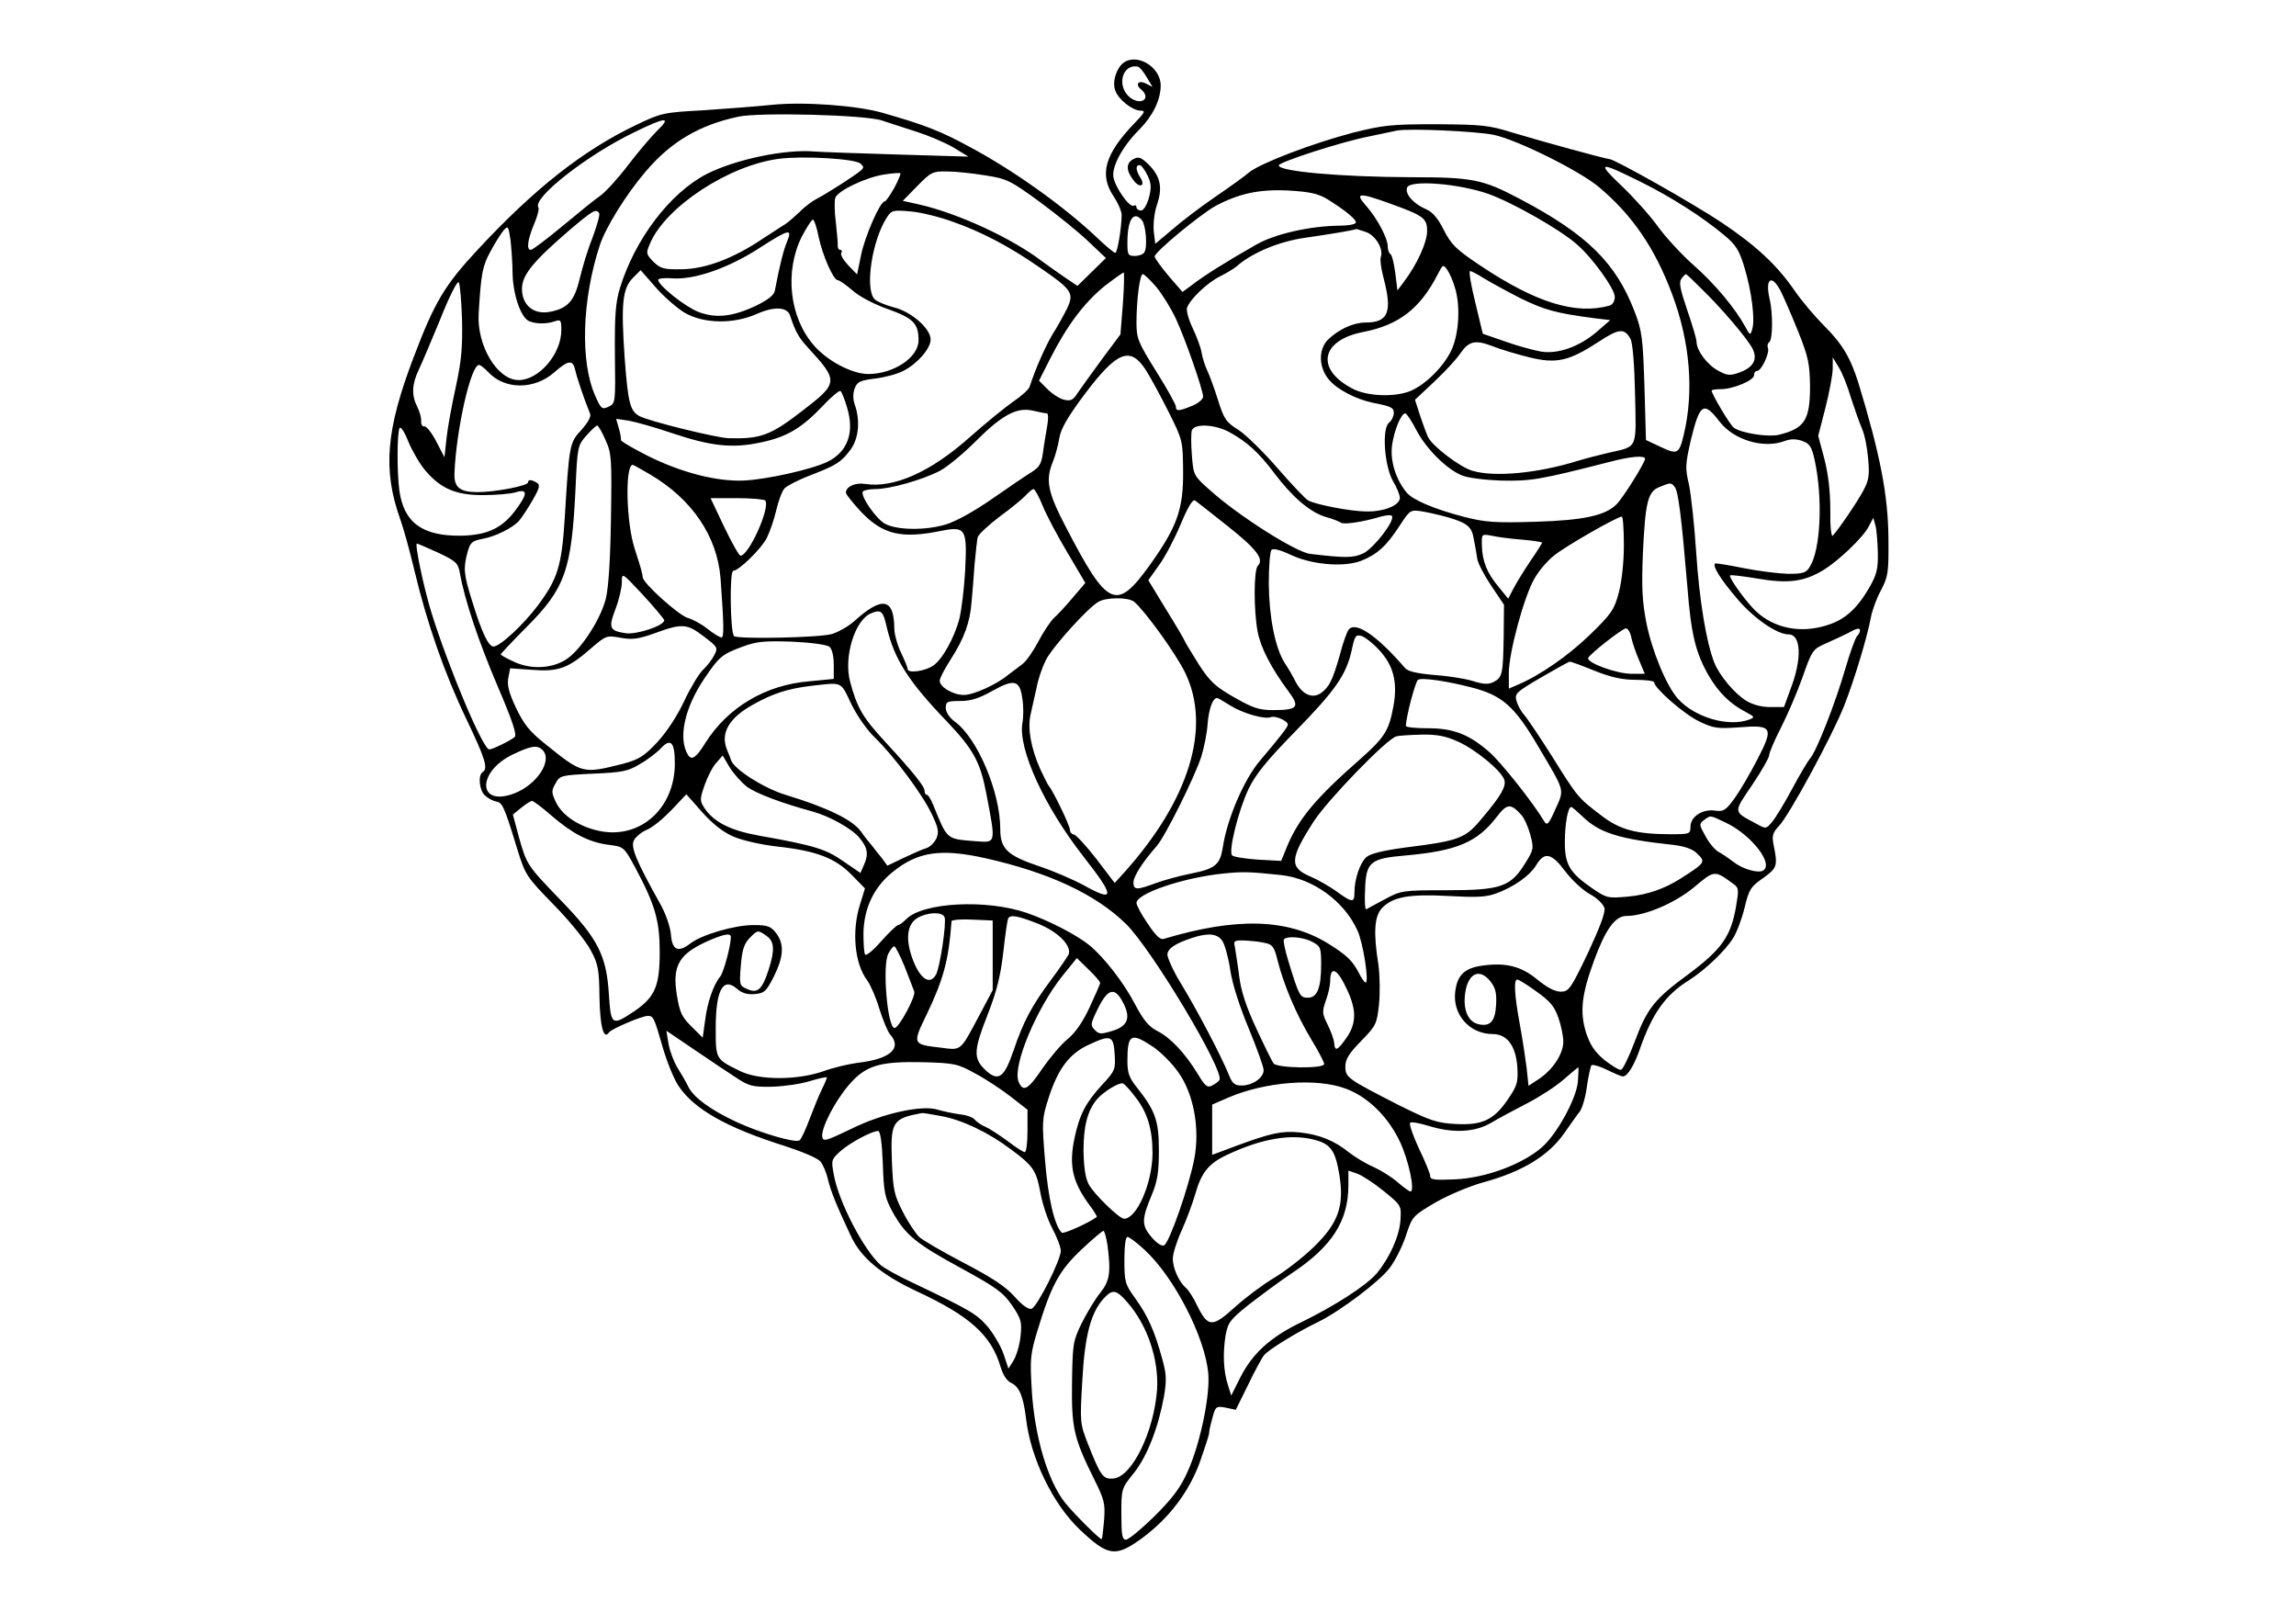 <?xml version="1.0" encoding="UTF-8" standalone="no"?>
<svg
   xmlns:dc="http://purl.org/dc/elements/1.1/"
   xmlns:cc="http://creativecommons.org/ns#"
   xmlns:rdf="http://www.w3.org/1999/02/22-rdf-syntax-ns#"
   xmlns:svg="http://www.w3.org/2000/svg"
   xmlns="http://www.w3.org/2000/svg"
   xmlns:sodipodi="http://sodipodi.sourceforge.net/DTD/sodipodi-0.dtd"
   xmlns:inkscape="http://www.inkscape.org/namespaces/inkscape"
   version="1.0"
   width="1052.362"
   height="744.094"
   viewBox="0 0 841.89 595.276"
   preserveAspectRatio="xMidYMid meet"
   id="svg2"
   inkscape:version="0.48.4 r9939"
   sodipodi:docname="hear.svg">
  <defs
     id="defs12" />
  <sodipodi:namedview
     pagecolor="#ffffff"
     bordercolor="#666666"
     borderopacity="1"
     objecttolerance="10"
     gridtolerance="10"
     guidetolerance="10"
     inkscape:pageopacity="0"
     inkscape:pageshadow="2"
     inkscape:window-width="640"
     inkscape:window-height="480"
     id="namedview10"
     showgrid="false"
     inkscape:zoom="0.35757576"
     inkscape:cx="1336.0225"
     inkscape:cy="-740.44021"
     inkscape:current-layer="svg2" />
  <g
     transform="matrix(0.111,0,0,-0.111,83.724,573.35)"
     id="g6"
     style="fill:#000000;stroke:none">
    <path
       d="m 2957,4958 c -24,-19 -38,-64 -27,-92 11,-30 57,-66 83,-66 18,0 15,-6 -20,-42 -98,-102 -117,-170 -68,-242 14,-21 25,-47 26,-59 0,-43 -14,-127 -21,-127 -4,0 -32,23 -61,51 -109,103 -274,221 -418,298 -99,54 -151,74 -291,114 -84,24 -261,37 -365,26 -49,-5 -152,-13 -227,-18 -131,-7 -139,-9 -222,-49 -174,-83 -335,-210 -521,-410 -111,-119 -144,-175 -213,-357 -92,-241 -102,-373 -44,-535 11,-30 32,-107 47,-170 41,-172 99,-339 171,-489 63,-132 73,-164 54,-176 -16,-10 -11,-61 8,-77 9,-9 26,-18 37,-20 20,-3 27,-17 70,-159 26,-83 29,-89 121,-183 52,-53 106,-120 121,-149 25,-46 28,-64 29,-156 2,-98 14,-142 32,-115 8,11 108,54 128,54 18,0 21,-6 49,-104 14,-48 37,-105 52,-127 51,-77 159,-138 349,-198 56,-18 109,-40 119,-51 9,-10 21,-38 26,-61 9,-37 26,-81 76,-187 33,-71 102,-128 218,-182 176,-82 245,-145 276,-249 8,-27 21,-47 35,-53 27,-13 40,-44 49,-117 15,-131 88,-282 177,-367 94,-89 118,-93 205,-30 90,66 157,154 193,254 16,46 30,88 30,95 0,7 5,29 11,50 10,37 12,39 44,33 l 33,-7 41,83 c 22,46 46,90 53,98 15,18 109,76 178,109 73,36 202,133 236,178 18,23 42,71 54,107 21,64 22,65 98,110 42,24 113,54 157,66 132,36 217,89 269,164 20,28 42,60 51,71 8,12 19,49 23,83 5,34 12,65 15,69 4,3 27,-3 51,-15 24,-12 48,-22 53,-22 15,0 38,38 56,91 41,117 84,178 161,226 54,34 122,99 147,140 12,19 29,64 38,101 14,59 20,69 61,97 47,34 49,40 34,113 -5,27 -2,38 19,60 34,36 175,296 215,397 33,84 76,226 88,291 4,22 18,62 33,89 24,46 26,59 25,170 -1,145 -27,278 -99,515 -27,85 -53,129 -114,190 -31,31 -74,82 -96,114 -59,86 -128,150 -243,227 -93,62 -353,209 -370,209 -11,0 -226,59 -322,88 -76,24 -102,26 -250,27 -149,0 -175,-3 -275,-28 -134,-35 -306,-101 -343,-131 -15,-13 -65,-49 -112,-81 -47,-32 -110,-80 -141,-107 l -57,-48 -5,42 c -2,25 2,62 11,88 19,56 11,93 -28,132 -25,24 -33,27 -50,18 -25,-13 -25,-38 0,-70 21,-28 41,-19 22,10 -15,24 -15,40 -2,40 6,0 17,-15 26,-33 13,-27 14,-41 5,-75 -7,-25 -18,-42 -26,-42 -8,0 -15,5 -15,11 0,5 -4,8 -9,5 -13,-8 -60,58 -67,93 -7,35 30,104 87,160 43,44 69,97 69,144 0,61 -78,108 -123,75 z m 77,-48 19,-32 -21,11 c -25,13 -38,-1 -17,-19 35,-29 1,-55 -36,-27 -46,36 -27,113 26,102 5,-1 18,-16 29,-35 z m -874,-143 c 25,-8 76,-25 114,-37 38,-12 92,-35 120,-51 l 51,-31 -235,7 c -129,4 -253,8 -275,10 -96,8 -259,-26 -354,-74 -121,-62 -237,-214 -287,-376 -15,-49 -18,-90 -17,-221 2,-160 2,-161 -21,-172 -22,-10 -25,-7 -44,36 -50,112 -44,317 15,497 19,58 86,167 151,243 83,98 176,154 307,182 69,15 423,6 475,-13 z m -744,-34 c -21,-21 -65,-73 -97,-115 -32,-42 -73,-87 -90,-99 -18,-12 -74,-58 -126,-101 -52,-43 -98,-78 -104,-78 -15,0 -10,35 11,85 11,26 18,51 14,56 -19,31 162,173 316,247 106,52 126,53 76,5 z m 2764,-13 c 77,-16 284,-119 347,-172 110,-92 185,-201 242,-353 60,-159 73,-323 39,-465 -15,-64 -21,-67 -76,-41 l -49,23 -5,177 c -5,159 -8,183 -32,246 -62,162 -157,256 -379,373 -123,65 -156,72 -361,72 -231,1 -436,19 -436,39 0,11 208,78 295,95 39,8 81,17 95,20 41,8 261,-2 320,-14 z m -2092,-95 c 12,-10 12,-14 0,-24 -19,-16 -109,-74 -142,-91 -16,-8 -43,-28 -59,-45 -17,-16 -38,-34 -47,-40 -9,-5 -43,-28 -76,-49 -97,-65 -188,-99 -266,-100 -60,-1 -70,2 -94,25 -24,25 -25,28 -11,60 51,121 261,259 427,280 79,10 252,0 268,-16 z m 2579,-61 c 100,-50 201,-114 274,-175 39,-32 50,-50 67,-106 24,-79 36,-173 26,-205 -6,-21 -7,-21 -23,8 -33,61 -100,141 -170,203 -40,35 -92,92 -117,126 -24,34 -78,95 -120,135 -86,82 -78,84 63,14 z m -2467,-19 c -14,-25 -28,-45 -32,-45 -15,0 -66,-117 -78,-178 l -13,-63 -29,30 c -16,17 -27,35 -23,41 3,5 2,10 -3,10 -6,0 -9,6 -9,13 1,6 -2,41 -6,77 -5,36 -5,73 -2,82 9,24 102,68 162,77 26,4 50,6 53,4 2,-2 -7,-24 -20,-48 z m 301,41 c 71,-11 83,-17 180,-88 57,-42 130,-101 161,-131 l 57,-54 -47,-46 -47,-46 -40,27 c -22,15 -56,39 -75,53 -102,78 -280,160 -408,189 l -54,12 48,49 c 45,46 51,49 99,48 27,0 84,-6 126,-13 z m 1661,-61 c 79,-28 238,-118 293,-167 52,-45 125,-147 125,-173 0,-14 -7,-26 -17,-29 -112,-31 -242,9 -424,130 -84,56 -99,71 -124,120 -20,40 -38,60 -60,69 -41,18 -69,50 -61,71 10,26 171,13 268,-21 z m -534,-16 c 63,-39 102,-71 96,-80 -3,-5 -26,-9 -52,-9 -98,-1 -215,-27 -277,-63 -97,-55 -173,-103 -209,-131 l -34,-25 -46,53 c -25,30 -46,59 -46,64 0,15 149,138 201,167 77,41 144,56 242,51 68,-4 96,-10 125,-27 z m 204,-14 c 117,-42 128,-50 128,-93 0,-37 -33,-110 -77,-168 l -21,-28 -7,57 c -4,31 -11,60 -16,63 -5,3 -9,14 -9,25 0,27 -34,92 -71,134 -39,44 -25,45 73,10 z m -2607,-34 c 3,-5 -7,-40 -21,-78 -15,-37 -34,-99 -43,-137 -18,-76 -40,-100 -101,-111 -52,-9 -90,23 -90,76 0,46 36,90 159,196 76,64 86,70 96,54 z m 1165,-27 c 98,-34 189,-82 290,-152 108,-74 115,-85 90,-137 -11,-22 -32,-60 -48,-85 -23,-39 -56,-113 -75,-172 -3,-9 -27,-31 -54,-49 -26,-18 -91,-71 -143,-117 -130,-116 -252,-170 -347,-155 -32,5 -63,-9 -63,-29 0,-5 23,-34 51,-64 71,-74 132,-89 264,-62 81,16 86,7 79,-131 -3,-58 -12,-130 -19,-159 -16,-62 -57,-137 -88,-156 -27,-18 -82,-25 -83,-11 0,6 -10,30 -22,55 -12,25 -22,61 -22,80 -1,100 -40,107 -132,24 -20,-18 -54,-37 -75,-43 -44,-12 -305,-17 -322,-7 -13,8 -16,216 -3,216 18,0 94,74 111,109 10,20 24,61 31,91 7,30 19,63 27,72 9,9 47,29 87,44 85,33 100,42 132,85 26,36 32,94 14,146 -7,19 -7,38 -1,55 8,22 18,27 68,33 32,4 74,15 94,26 45,23 89,73 89,103 0,36 -64,92 -121,106 -27,7 -56,19 -64,27 -33,33 -9,195 41,271 15,23 20,24 78,19 34,-3 95,-18 136,-33 z m 628,4 c 13,-16 19,-89 8,-106 -4,-7 -18,-12 -32,-12 -22,0 -24,4 -24,43 0,77 20,108 48,75 z m -1068,-55 c 13,-62 49,-143 63,-143 5,0 27,-15 49,-34 22,-20 74,-47 118,-62 83,-30 100,-47 100,-103 0,-56 -82,-111 -166,-111 -54,0 -137,44 -181,96 -80,93 -96,244 -38,359 16,30 32,55 36,55 4,0 13,-26 19,-57 z M 939,4260 c 2,-70 28,-146 56,-156 22,-9 57,-9 83,0 20,7 22,4 22,-29 0,-79 -74,-165 -141,-165 -71,0 -139,115 -132,221 8,134 13,156 39,204 15,28 34,58 43,69 15,17 16,15 23,-30 3,-27 7,-78 7,-114 z m 2819,139 c 32,-11 59,-57 49,-83 -3,-8 1,-38 9,-68 30,-114 16,-148 -60,-148 -40,0 -89,-23 -124,-57 -32,-33 -30,-92 4,-132 27,-32 88,-64 145,-76 61,-12 69,-16 69,-34 0,-10 -7,-25 -16,-32 -24,-20 -15,-144 14,-194 12,-20 22,-44 22,-54 0,-25 -53,-46 -110,-45 -50,0 -165,22 -192,36 -9,4 -55,53 -102,107 -47,54 -105,111 -130,127 -40,25 -47,35 -67,99 -12,38 -28,82 -35,96 -7,15 -16,41 -19,60 -3,18 -17,55 -30,82 -13,27 -21,57 -18,66 10,28 66,82 108,103 22,11 47,26 55,33 52,46 142,83 227,95 85,12 167,26 169,29 1,0 15,-4 32,-10 z m -1912,-31 c -12,-28 -24,-76 -41,-164 -3,-14 -24,-30 -61,-48 -78,-37 -133,-43 -191,-21 -44,17 -133,88 -133,106 0,5 22,7 48,5 71,-5 182,33 283,98 101,65 113,68 95,24 z m 2206,-153 c 19,-61 13,-154 -12,-207 -25,-53 -85,-113 -135,-134 -51,-21 -142,-18 -190,7 -125,64 -107,161 35,188 117,23 187,77 245,190 17,33 18,34 31,16 8,-11 20,-38 26,-60 z m -2544,-83 c 63,-36 161,-38 239,-3 57,25 100,23 109,-7 17,-51 27,-70 57,-103 104,-113 104,-118 -20,-213 -102,-79 -136,-91 -241,-88 -43,2 -262,56 -294,73 -31,17 -38,44 -49,196 -12,176 -7,226 28,261 l 25,25 50,-57 c 27,-31 71,-69 96,-84 z m 1447,29 -8,-100 -61,-82 c -33,-45 -69,-95 -80,-111 -15,-24 -23,-28 -45,-23 -14,3 -39,19 -55,35 l -28,28 37,73 c 56,110 112,184 179,239 34,26 63,47 64,45 2,-2 1,-49 -3,-104 z m 1193,85 c 21,-13 76,-43 121,-66 78,-38 115,-49 246,-66 l 50,-6 -45,-39 c -56,-48 -127,-74 -183,-65 -23,4 -76,18 -118,33 l -75,26 -25,104 c -14,57 -22,103 -17,103 5,0 25,-11 46,-24 z m -1083,-28 c 20,-24 49,-71 65,-105 32,-69 90,-236 90,-258 0,-8 -16,-22 -36,-30 -44,-18 -54,-19 -54,-2 0,6 -29,59 -65,116 -60,96 -65,109 -65,160 0,76 11,161 21,161 4,0 24,-19 44,-42 z m 1801,-6 c 69,-67 151,-164 169,-198 18,-36 3,-63 -46,-80 -29,-10 -39,-9 -69,8 -35,19 -70,66 -70,95 0,9 -14,56 -31,105 -24,71 -28,92 -18,104 6,8 13,14 14,14 2,0 25,-22 51,-48 z M 772,4110 c 2,-92 -2,-136 -20,-220 -13,-58 -27,-134 -31,-170 l -7,-65 -27,52 c -15,29 -33,52 -40,50 -6,-1 -11,7 -10,18 1,10 -5,31 -13,47 -19,37 -18,74 5,122 11,23 43,99 72,169 28,71 55,125 60,120 4,-4 9,-60 11,-123 z m 4357,92 c 10,-20 36,-80 57,-132 33,-83 38,-105 39,-180 0,-113 -18,-140 -104,-161 -35,-8 -125,6 -148,24 -12,8 -73,111 -73,122 0,3 13,5 30,5 41,0 110,29 110,46 0,8 4,14 10,14 14,0 42,59 36,76 -3,7 -1,16 4,19 12,7 13,97 1,145 -15,67 8,81 38,22 z m -497,-156 c 7,-13 13,-85 15,-183 4,-184 10,-171 -87,-193 -30,-7 -77,-19 -103,-27 -132,-41 -273,-54 -346,-33 -41,11 -134,82 -148,112 -6,13 -18,46 -27,73 l -16,50 64,60 c 35,33 73,74 85,92 29,42 49,47 107,25 27,-11 82,-27 122,-37 90,-22 131,-12 228,51 68,45 86,46 106,10 z M 3031,3943 c 17,-27 51,-90 76,-140 46,-92 46,-94 47,-195 1,-125 -20,-183 -110,-309 -111,-154 -139,-141 -278,127 -60,115 -67,154 -42,215 8,19 17,53 21,77 5,31 27,69 82,143 109,145 152,162 204,82 z m 2329,-91 c 12,-37 28,-82 36,-101 9,-19 18,-64 21,-101 5,-55 2,-72 -16,-105 -20,-38 -83,-130 -101,-149 -5,-5 -9,33 -8,85 0,63 -7,119 -20,170 l -20,75 24,93 c 13,51 24,110 24,130 l 0,36 20,-33 c 11,-17 29,-62 40,-100 z m -4214,91 c 5,-24 29,-95 49,-144 4,-10 -7,-29 -29,-54 -39,-42 -40,-47 -55,-295 -10,-156 -24,-198 -89,-285 -48,-64 -125,-135 -146,-135 -17,0 -39,47 -70,148 -29,92 -30,110 -16,163 9,32 15,38 47,44 46,8 103,37 124,61 9,11 29,41 44,67 23,40 26,51 14,58 -18,11 -29,11 -29,1 0,-11 -107,-32 -167,-32 -59,0 -78,16 -76,63 6,144 54,357 81,357 5,0 19,-11 32,-25 54,-57 151,-57 216,0 48,42 62,43 70,8 z m 898,-124 c 25,-82 2,-145 -63,-178 -52,-26 -205,-60 -281,-63 -89,-3 -205,27 -315,82 -49,25 -89,48 -88,52 1,4 -2,22 -7,39 l -9,31 41,-6 c 23,-4 87,-22 143,-41 131,-44 200,-51 294,-31 86,18 135,47 206,122 27,29 53,50 57,48 4,-3 14,-27 22,-55 z m 660,-19 c 5,0 5,-19 1,-42 -4,-24 -11,-63 -14,-88 -5,-37 -12,-48 -39,-65 -18,-11 -77,-51 -130,-88 -59,-41 -119,-74 -152,-84 -67,-20 -160,-19 -200,2 -29,15 -83,92 -74,107 3,4 22,8 42,8 47,0 154,30 212,60 25,13 78,57 119,98 88,88 136,113 189,101 20,-5 41,-9 46,-9 z m 2222,-27 c 47,-61 146,-91 216,-64 19,7 37,7 57,0 25,-9 31,-18 41,-62 28,-128 20,-298 -16,-354 -12,-20 -23,-23 -72,-23 -31,1 -97,9 -147,19 -49,10 -92,17 -94,15 -9,-8 19,-53 74,-117 54,-64 131,-117 169,-117 42,0 45,-82 6,-182 l -21,-58 -46,0 c -29,0 -58,8 -79,21 -38,23 -88,83 -105,125 -27,68 -50,210 -60,364 -6,91 -17,192 -24,225 -13,55 -12,67 7,150 29,118 42,126 94,58 z m -1001,-29 c 32,-61 99,-128 150,-149 19,-8 75,-15 131,-17 97,-2 127,3 354,61 71,19 120,23 120,11 0,-12 -71,-127 -94,-150 -36,-37 -107,-53 -267,-58 -136,-4 -166,-2 -240,17 -95,25 -167,55 -187,80 -36,44 -54,104 -48,154 7,51 30,107 44,107 4,0 21,-25 37,-56 z M 651,3611 c 51,-60 101,-81 190,-81 41,0 89,4 107,9 42,13 42,-4 -1,-61 -43,-57 -92,-80 -176,-82 -129,-2 -191,42 -206,149 -8,59 -8,193 1,207 4,5 17,-15 29,-46 13,-31 38,-74 56,-95 z m 595,101 c 20,-44 21,-61 18,-257 -2,-138 -8,-230 -17,-267 -16,-64 -75,-158 -123,-195 -46,-35 -118,-41 -177,-15 -26,12 -47,23 -47,26 0,2 37,42 83,88 130,130 151,189 164,462 6,135 7,140 36,173 16,18 32,33 36,33 3,-1 16,-22 27,-48 z m 2059,27 c 59,-32 98,-67 150,-136 60,-80 119,-130 170,-145 22,-6 45,-15 50,-19 10,-7 72,2 132,20 18,5 35,6 37,2 10,-16 -60,-106 -94,-123 -34,-16 -59,-16 -177,-2 -47,6 -237,126 -331,211 -53,47 -54,49 -59,115 -3,37 -3,74 0,82 9,23 74,20 122,-5 z M 1392,3599 c 140,-82 223,-205 234,-344 11,-153 12,-195 3,-195 -6,0 -27,13 -47,29 -20,16 -49,31 -63,35 -28,6 -148,114 -150,134 -2,16 -2,18 -27,96 -28,87 -32,276 -6,276 2,0 27,-14 56,-31 z m 3386,-42 c 12,-14 23,-106 42,-332 12,-154 27,-215 69,-289 33,-57 72,-96 125,-123 28,-15 29,-17 11,-24 -68,-26 -180,6 -236,68 -38,42 -86,157 -105,253 -13,68 -16,114 -11,231 8,166 16,201 55,216 37,15 38,15 50,0 z m -2088,-62 c 12,-30 49,-100 82,-155 l 59,-100 -41,-48 c -22,-26 -50,-57 -63,-68 -12,-12 -36,-48 -52,-79 -17,-32 -40,-65 -53,-74 -12,-9 -32,-24 -45,-34 -38,-32 -115,-67 -147,-67 -36,0 -80,26 -80,47 0,8 16,39 36,70 45,70 64,123 69,188 3,28 7,84 10,125 4,41 8,83 11,92 3,9 35,39 72,67 37,27 76,59 86,70 11,12 22,21 26,21 4,0 18,-25 30,-55 z m -916,17 c 16,-26 -55,-182 -82,-182 -5,0 -29,43 -54,95 l -45,95 88,0 c 48,0 90,-4 93,-8 z m 1528,-85 c 96,-76 120,-109 99,-130 -14,-14 -14,-147 -1,-217 10,-54 45,-121 102,-198 39,-52 31,-62 -51,-62 -46,0 -67,7 -128,42 -62,35 -80,52 -116,107 -23,37 -44,71 -46,76 -2,6 -30,54 -63,107 l -59,97 35,49 c 20,27 52,88 72,136 25,59 40,84 48,78 6,-4 55,-43 108,-85 z m 726,30 c 67,-20 80,-31 87,-76 4,-20 9,-48 11,-63 3,-15 24,-55 47,-89 l 41,-61 -1,-102 c -2,-126 -4,-138 -33,-153 -18,-9 -33,-8 -69,3 -25,8 -83,17 -128,20 -57,5 -87,12 -96,23 -92,107 -163,155 -186,127 -5,-6 -19,-43 -29,-83 -24,-84 -35,-107 -63,-127 -28,-19 -61,-5 -83,37 -9,18 -25,46 -36,62 -32,50 -52,152 -53,263 0,56 4,106 9,111 5,6 29,0 61,-15 70,-34 177,-43 235,-21 53,21 84,49 128,117 32,49 35,52 69,47 20,-3 60,-12 89,-20 z m 582,-92 c 0,-58 -7,-120 -17,-158 -15,-56 -24,-69 -95,-138 -71,-69 -166,-135 -240,-166 l -28,-12 0,52 c 0,67 51,255 85,312 14,25 43,59 65,76 37,30 206,127 223,128 4,1 7,-42 7,-94 z m 839,-25 c 1,-54 -4,-73 -28,-115 -44,-76 -87,-112 -155,-129 -87,-23 -174,0 -231,62 -34,37 -79,101 -74,107 3,2 45,-3 93,-11 99,-17 152,-10 216,29 50,31 129,106 148,142 l 16,30 7,-25 c 4,-14 7,-54 8,-90 z m -1176,43 c 37,-3 67,-8 67,-10 0,-2 -17,-29 -39,-61 -21,-31 -46,-72 -56,-91 l -17,-33 -31,38 c -39,46 -55,86 -56,138 -1,38 -1,38 32,32 17,-4 62,-10 100,-13 z M 693,3340 c 59,-28 66,-34 72,-68 16,-90 63,-229 125,-374 48,-112 64,-160 56,-167 -16,-13 -74,-41 -84,-41 -21,0 -136,274 -192,455 -25,82 -55,225 -47,225 3,0 34,-14 70,-30 z m 747,-223 c 1,-18 -93,-49 -128,-43 -53,8 -57,17 -33,80 12,31 21,71 21,89 0,32 0,32 70,-43 38,-41 69,-79 70,-83 z m 1552,61 c 35,-29 138,-171 169,-235 87,-180 14,-420 -203,-661 l -30,-33 -61,80 c -34,44 -68,80 -74,80 -7,1 -13,8 -13,16 0,14 -58,133 -70,145 -3,3 -15,28 -28,55 -31,71 -42,133 -32,180 5,22 14,62 20,89 5,28 19,68 30,90 21,43 140,175 175,194 27,15 98,15 117,0 z m -817,-84 c 25,-106 71,-179 201,-314 85,-90 108,-131 128,-236 32,-168 33,-162 -37,-157 -96,8 -91,3 -139,121 -7,17 -16,32 -20,32 -5,0 -8,6 -8,13 0,15 -36,60 -129,161 -75,81 -94,113 -117,200 -22,82 16,205 70,226 32,13 39,8 51,-46 z m -604,-31 c 46,-35 47,-37 34,-62 -7,-14 -24,-36 -38,-49 -13,-13 -41,-59 -62,-104 -23,-49 -58,-102 -89,-135 -43,-46 -60,-56 -111,-70 -135,-34 -135,-34 -258,65 -53,42 -71,66 -97,120 -23,49 -30,75 -25,99 l 6,31 72,-5 c 87,-7 120,5 194,70 51,44 53,44 98,36 39,-7 58,-5 114,15 90,33 106,32 162,-11 z m 3064,-5 c 4,-18 16,-52 26,-75 l 18,-43 -45,0 c -47,0 -147,36 -142,52 5,13 112,97 125,98 6,0 15,-14 18,-32 z m 755,24 c 0,-4 -4,-12 -10,-18 -5,-5 -23,-54 -39,-109 -32,-111 -95,-272 -116,-295 -7,-8 -34,-53 -59,-100 -25,-47 -55,-96 -66,-109 -20,-24 -21,-24 -53,-6 -77,41 -76,35 -13,128 31,46 56,90 56,98 0,8 17,48 38,89 21,41 54,117 72,168 32,91 34,93 79,113 25,11 57,26 71,33 30,17 40,19 40,8 z m -1589,-63 c 48,-51 62,-107 48,-185 -15,-82 -29,-104 -110,-176 -145,-127 -203,-196 -241,-287 l -20,-49 -76,4 c -42,3 -81,9 -86,14 -13,13 20,147 54,219 23,48 59,93 154,190 134,137 169,188 187,269 10,47 13,52 32,47 12,-4 38,-24 58,-46 z m -1815,10 c 8,-7 14,-30 14,-59 l 0,-47 -82,-8 c -144,-12 -268,-86 -342,-203 -30,-49 -45,-59 -57,-41 -34,54 -13,155 54,254 49,72 57,79 127,105 46,17 72,19 163,16 63,-3 114,-10 123,-17 z m 2527,-79 c 55,-22 92,-30 136,-30 34,0 61,-4 61,-8 0,-19 98,-105 148,-129 48,-23 60,-25 132,-20 111,9 116,0 61,-106 -23,-45 -57,-103 -75,-128 -30,-41 -37,-45 -65,-41 -41,6 -81,-20 -81,-53 0,-24 -3,-25 -62,-25 -117,0 -171,14 -234,63 -75,57 -77,59 -163,197 -40,63 -81,124 -91,135 -10,11 -21,32 -25,46 -6,24 0,29 82,77 48,28 91,52 95,52 3,0 40,-13 81,-30 z m -407,-55 c 102,-26 143,-62 221,-195 90,-152 87,-140 57,-207 -23,-52 -28,-56 -38,-39 -35,59 -142,194 -180,227 -66,58 -118,79 -203,79 -40,0 -73,3 -73,8 0,28 31,146 40,152 13,8 95,-4 176,-25 z m -1483,-38 c 4,-24 4,-60 0,-80 -14,-87 73,-276 202,-441 105,-134 105,-153 -2,-93 -32,17 -98,46 -147,62 -103,35 -126,57 -126,122 0,122 -75,299 -149,354 -19,14 -31,32 -31,46 0,21 5,23 48,23 35,0 63,9 107,34 72,40 90,35 98,-27 z m -566,-15 c 18,-38 52,-87 78,-112 65,-63 159,-190 189,-254 22,-46 24,-59 15,-80 -7,-14 -21,-28 -33,-32 -12,-3 -45,-18 -75,-32 l -54,-26 -18,25 c -11,13 -25,31 -31,39 -7,8 -25,30 -39,50 -28,38 -110,78 -248,120 -70,21 -170,84 -180,114 -2,6 -8,22 -14,36 -22,54 7,104 86,148 66,37 116,53 192,62 105,12 97,16 132,-58 z m 1253,-7 c 42,-26 114,-47 135,-38 15,5 55,-13 55,-25 0,-8 -26,-41 -92,-119 -53,-62 -109,-193 -123,-287 -9,-57 -25,-70 -105,-86 -36,-7 -87,-21 -115,-31 -64,-24 -75,-24 -75,2 0,20 31,68 76,119 28,31 125,226 148,296 9,29 19,77 21,109 4,49 17,85 31,85 3,0 22,-11 44,-25 z m 752,-119 c 58,-26 143,-96 153,-126 7,-21 -10,-52 -70,-123 -58,-71 -74,-78 -258,-101 -73,-10 -115,-20 -128,-32 -21,-19 -39,-73 -39,-116 0,-35 -7,-35 -59,3 -24,17 -62,39 -86,49 -71,30 -69,59 11,183 47,72 241,272 272,280 9,3 47,5 84,6 51,1 80,-5 120,-23 z m -2587,-74 c -1,-146 -113,-247 -245,-222 -68,13 -126,50 -148,96 -15,32 -15,38 -1,62 14,26 18,27 124,32 96,4 116,8 155,32 25,14 56,38 69,52 33,35 46,20 46,-52 z m -437,46 c 34,-34 -18,-114 -93,-143 -123,-47 -125,73 -2,130 59,28 78,30 95,13 z m 675,-121 c 29,-22 117,-55 217,-82 55,-15 129,-56 154,-86 28,-33 32,-55 15,-92 l -11,-25 -57,39 c -57,40 -96,52 -276,84 -96,17 -151,45 -182,91 -16,25 -16,29 1,78 10,28 27,61 39,73 l 20,23 23,-39 c 13,-21 39,-50 57,-64 z m -44,-165 c 27,-12 92,-27 147,-33 127,-14 189,-38 243,-93 l 44,-45 -16,-52 c -28,-87 -19,-195 23,-251 11,-15 30,-58 41,-96 12,-37 27,-74 35,-83 41,-46 0,-82 -107,-94 -30,-4 -81,-16 -114,-28 -86,-30 -213,-30 -275,1 -80,39 -80,39 -80,140 0,128 24,172 71,131 16,-14 34,-19 58,-17 32,3 38,9 63,58 33,66 35,108 7,144 -17,22 -28,26 -74,26 -63,0 -172,-32 -209,-61 -40,-31 -60,-22 -64,30 -2,25 -17,67 -32,95 -83,148 -102,194 -90,216 6,12 26,28 43,35 18,7 54,37 81,65 l 49,52 53,-60 c 35,-39 70,-66 103,-80 z m -601,69 c 70,-60 122,-87 188,-96 50,-6 51,-7 87,-73 67,-125 82,-177 82,-282 0,-111 -16,-147 -80,-192 -79,-53 -81,-51 -88,55 -8,127 -37,183 -157,307 -114,118 -114,119 -140,210 l -20,75 27,22 c 16,13 32,23 36,23 5,0 34,-22 65,-49 z m 3204,2 c 9,-10 22,-39 29,-65 12,-45 11,-49 -17,-94 -48,-78 -81,-89 -259,-89 -148,0 -151,-1 -205,-30 -30,-16 -58,-31 -61,-33 -4,-2 -6,27 -4,63 3,94 16,105 136,115 166,15 234,43 298,126 35,46 47,47 83,7 z m 201,-4 c 56,-55 122,-75 298,-94 36,-4 64,-13 78,-26 33,-31 32,-32 -54,-87 -53,-33 -108,-52 -171,-58 -67,-6 -71,-5 -118,27 -74,51 -91,78 -91,152 0,60 10,117 21,117 3,0 19,-14 37,-31 z m 474,-21 c 84,-40 159,-136 123,-158 -17,-10 -69,5 -100,30 -14,11 -35,25 -46,31 -12,6 -32,29 -44,52 -22,39 -22,41 -5,54 23,16 17,17 72,-9 z M 2500,2331 c 210,-47 365,-119 465,-217 85,-83 327,-487 309,-516 -3,-5 -13,-12 -24,-18 -16,-8 -23,-3 -48,39 -43,70 -90,119 -133,141 -29,15 -46,36 -73,87 -38,73 -102,155 -151,196 -42,34 -132,81 -207,107 -133,46 -343,35 -398,-20 -11,-11 -23,-20 -27,-20 -5,0 -29,-23 -55,-52 -25,-29 -50,-50 -54,-46 -4,4 -6,37 -6,72 2,82 34,150 95,200 83,68 159,80 307,47 z m 1916,-43 c 22,-29 58,-63 82,-76 24,-13 44,-33 48,-46 3,-15 -15,-63 -55,-149 -57,-119 -63,-127 -90,-127 -19,0 -45,14 -77,40 -53,44 -104,57 -182,46 -58,-8 -82,-31 -89,-85 -10,-76 47,-141 124,-141 47,0 76,-39 81,-108 3,-51 0,-62 -30,-106 -47,-70 -86,-88 -174,-83 -61,3 -84,11 -185,61 -172,88 -179,92 -179,129 0,24 12,43 52,84 49,50 52,56 59,120 4,38 3,97 -2,133 -17,107 -13,159 12,186 35,37 89,47 219,40 90,-5 124,-4 157,8 58,21 112,58 134,95 27,44 50,39 95,-21 z m -937,-13 c 105,-12 207,-86 251,-183 19,-41 39,-172 27,-172 -4,0 -14,15 -23,33 -21,40 -40,58 -101,96 -135,83 -304,87 -544,15 -11,-3 -27,13 -52,51 -21,30 -37,61 -37,68 0,31 152,83 285,97 69,7 88,6 194,-5 z m 1494,-30 c 17,-12 17,-19 7,-77 -17,-96 -48,-139 -155,-219 -115,-84 -138,-114 -180,-226 -18,-48 -38,-89 -44,-91 -6,-2 -30,13 -55,32 -33,28 -47,49 -61,91 -21,68 -15,125 27,239 37,101 69,146 106,146 61,0 160,42 224,95 68,57 67,57 131,10 z M 2366,2136 c 7,-18 -15,-165 -28,-189 -19,-36 -51,-17 -75,44 -28,71 -22,123 16,144 34,18 80,19 87,1 z m 310,-22 c 66,-27 110,-72 100,-101 -3,-6 -29,-45 -59,-85 -64,-86 -91,-138 -123,-232 -32,-94 -52,-106 -98,-60 -35,36 -33,63 13,180 29,74 42,126 51,204 6,57 14,108 16,112 8,13 31,9 100,-18 z m -151,-104 0,-115 -43,-81 c -65,-122 -59,-118 -128,-109 -95,11 -95,11 -46,112 55,115 72,179 81,306 1,4 31,7 69,5 l 67,-3 0,-115 z m -747,64 c 26,-18 28,-47 6,-114 -21,-64 -36,-77 -71,-61 -25,11 -25,14 -20,77 4,50 10,71 28,90 27,28 28,29 57,8 z m -118,-4 c 0,-28 -24,-117 -35,-130 -22,-26 -43,-86 -50,-145 l -8,-57 -37,37 c -32,31 -39,47 -48,102 -17,101 7,140 113,185 46,19 65,22 65,8 z m 1624,-13 c 8,-12 20,-56 26,-97 7,-46 31,-120 61,-192 27,-65 49,-127 49,-137 0,-26 -37,-51 -73,-51 -23,0 -31,7 -43,38 -27,65 -100,204 -153,292 -29,46 -50,94 -49,104 3,20 26,35 83,54 52,17 83,14 99,-11 z m 296,-2 c 28,-15 30,-19 30,-75 0,-78 -13,-110 -44,-110 -26,0 -29,6 -64,120 -11,36 -18,68 -15,72 7,13 62,9 93,-7 z m -156,-4 c 26,-5 31,-13 43,-61 20,-78 60,-174 110,-257 24,-39 43,-76 43,-82 0,-16 -155,-14 -167,2 -5,6 -31,59 -57,115 -34,73 -51,125 -57,175 -5,40 -12,82 -14,95 -5,20 -2,22 32,21 21,-1 51,-4 67,-8 z m -1190,-78 c 15,-38 29,-75 32,-83 5,-16 -51,-120 -65,-120 -24,0 -41,207 -21,245 7,14 16,25 20,25 3,0 19,-30 34,-67 z m 646,-54 c 0,-4 -16,-40 -35,-81 -23,-49 -47,-84 -73,-105 -21,-17 -58,-61 -83,-97 -47,-70 -64,-80 -79,-42 -19,52 59,240 146,349 l 47,58 38,-37 c 22,-21 39,-41 39,-45 z m 816,-23 c 31,-67 31,-110 -2,-158 -30,-43 -39,-47 -41,-17 -1,12 -11,39 -22,61 -18,36 -18,43 -5,80 8,22 14,50 14,63 0,53 24,41 56,-29 z m 474,27 c 16,-21 20,-38 18,-76 -3,-56 -20,-74 -60,-64 -34,9 -50,49 -42,104 10,65 48,82 84,36 z m 152,-33 c 45,-32 59,-49 72,-87 9,-25 16,-61 16,-78 0,-40 -34,-92 -80,-123 l -35,-23 -6,58 c -4,32 -14,98 -23,147 -18,98 -20,146 -8,146 5,0 34,-18 64,-40 z m -1368,-33 c 28,-51 19,-80 -32,-96 -39,-12 -46,-12 -60,3 -15,15 -14,20 11,71 32,65 55,71 81,22 z M 1679,1605 c 41,-27 54,-30 116,-29 39,1 94,9 124,18 30,9 56,15 58,13 1,-2 -6,-19 -16,-39 -10,-20 -28,-65 -41,-99 -13,-35 -28,-67 -33,-70 -14,-10 -131,25 -207,60 -88,41 -142,81 -160,116 -8,17 -25,46 -37,65 -12,20 -25,55 -29,79 l -7,42 93,-63 c 51,-35 113,-76 139,-93 z m 1249,78 c 3,-50 1,-55 -41,-100 -55,-60 -75,-98 -92,-178 -19,-91 -6,-145 52,-223 14,-18 23,-35 22,-36 -23,-18 -111,-58 -116,-52 -24,24 -45,114 -55,238 -11,131 -10,139 12,208 31,96 69,146 133,175 73,34 81,30 85,-32 z m 125,26 c 26,-17 64,-55 85,-85 51,-71 72,-186 53,-286 -18,-93 -83,-279 -100,-286 -9,-3 -25,8 -42,28 -33,39 -32,59 2,140 18,43 23,74 23,145 0,98 -11,131 -73,209 -25,31 -31,48 -31,87 0,89 12,95 83,48 z m -586,-89 c 34,-18 87,-53 118,-77 l 55,-43 0,-70 c 0,-39 -4,-70 -9,-70 -5,0 -30,16 -56,36 -26,19 -59,41 -73,47 -15,6 -31,18 -37,25 -5,7 -28,15 -50,17 -22,3 -54,10 -71,15 -51,17 -184,-12 -288,-64 -81,-39 -91,-42 -94,-26 -5,28 42,119 88,172 56,65 102,78 245,75 104,-3 114,-5 172,-37 z m 1991,-29 c -6,-57 -71,-175 -121,-217 -68,-57 -187,-100 -287,-104 -69,-3 -80,-1 -80,12 0,7 -16,47 -37,90 -20,43 -33,81 -29,85 3,4 30,-1 60,-10 80,-25 152,-22 206,9 25,15 79,44 120,65 41,21 95,56 120,78 25,22 47,40 49,41 2,0 1,-22 -1,-49 z m -1461,-50 c 40,-51 56,-107 56,-186 -1,-98 -52,-215 -94,-215 -16,0 -100,82 -117,114 -11,21 -16,57 -17,111 0,80 13,132 44,169 21,25 73,57 86,53 6,-2 25,-23 42,-46 z m 696,28 c 72,-27 138,-92 177,-174 29,-61 51,-165 35,-165 -4,0 -23,14 -43,31 -19,17 -55,39 -79,50 -24,10 -60,32 -81,48 -48,39 -98,59 -162,66 -60,6 -95,-2 -207,-43 l -83,-31 0,83 0,83 53,23 c 123,53 294,66 390,29 z m -1338,-90 c 68,-12 156,-54 229,-109 75,-55 85,-71 98,-141 6,-35 23,-89 39,-119 16,-30 29,-64 29,-76 0,-30 -77,-183 -96,-191 -10,-4 -29,9 -57,40 -30,34 -77,64 -167,111 -69,36 -136,75 -148,86 -12,12 -37,49 -54,83 -29,56 -32,73 -36,167 -5,131 2,141 99,159 3,1 32,-4 64,-10 z m -193,-156 c 3,-96 7,-114 32,-160 42,-76 77,-105 226,-186 117,-64 139,-80 169,-123 30,-45 33,-54 28,-102 -3,-30 -14,-65 -23,-80 l -17,-27 -16,48 c -9,26 -33,67 -53,91 -37,42 -55,53 -248,145 -47,22 -94,48 -105,58 -55,48 -137,206 -154,294 -10,53 -10,54 22,83 32,28 102,65 123,66 8,0 13,-36 16,-107 z m 1429,77 c 51,-14 66,-36 79,-114 17,-104 -3,-160 -84,-239 -35,-34 -94,-80 -131,-102 -37,-22 -96,-66 -131,-98 -74,-67 -88,-66 -124,7 -11,24 -28,50 -36,57 -23,19 -44,65 -44,97 0,16 13,58 29,93 16,35 36,89 45,120 20,71 44,101 103,129 116,55 214,72 294,50 z m 225,-168 c 59,-48 59,-48 56,-96 -3,-52 -35,-124 -78,-176 C 3759,919 3655,852 3542,797 3441,748 3383,695 3342,614 l -29,-58 -11,35 c -15,46 -17,104 -8,162 8,44 14,53 78,104 39,30 103,78 144,105 130,87 184,171 184,289 l 0,48 29,-10 c 15,-5 55,-31 87,-57 z m -912,-178 c 12,-91 8,-119 -24,-159 -17,-21 -44,-66 -61,-100 -29,-59 -30,-69 -32,-196 -2,-150 6,-184 73,-319 34,-68 37,-81 33,-135 -3,-33 -6,-62 -8,-63 -4,-4 -90,82 -121,120 -57,72 -101,219 -110,373 -6,101 -5,117 19,196 46,151 72,198 145,267 36,34 69,62 73,62 3,0 9,-21 13,-46 z m 122,-16 c 98,-90 200,-288 211,-408 7,-73 -27,-235 -68,-325 -24,-54 -50,-88 -110,-148 -43,-42 -85,-77 -94,-77 -12,0 -15,15 -15,84 0,84 0,85 42,137 44,56 80,149 99,253 9,54 8,74 -7,127 -25,90 -47,139 -88,196 -34,47 -36,55 -36,127 0,45 4,76 10,76 6,0 31,-19 56,-42 z m -57,-173 c 67,-76 105,-189 99,-289 -10,-138 -82,-288 -144,-294 -34,-3 -42,7 -83,111 -28,71 -28,73 -20,212 8,149 28,226 72,273 28,30 40,28 76,-13 z"
       id="path8"
       inkscape:connector-curvature="0" />
  </g>
</svg>
